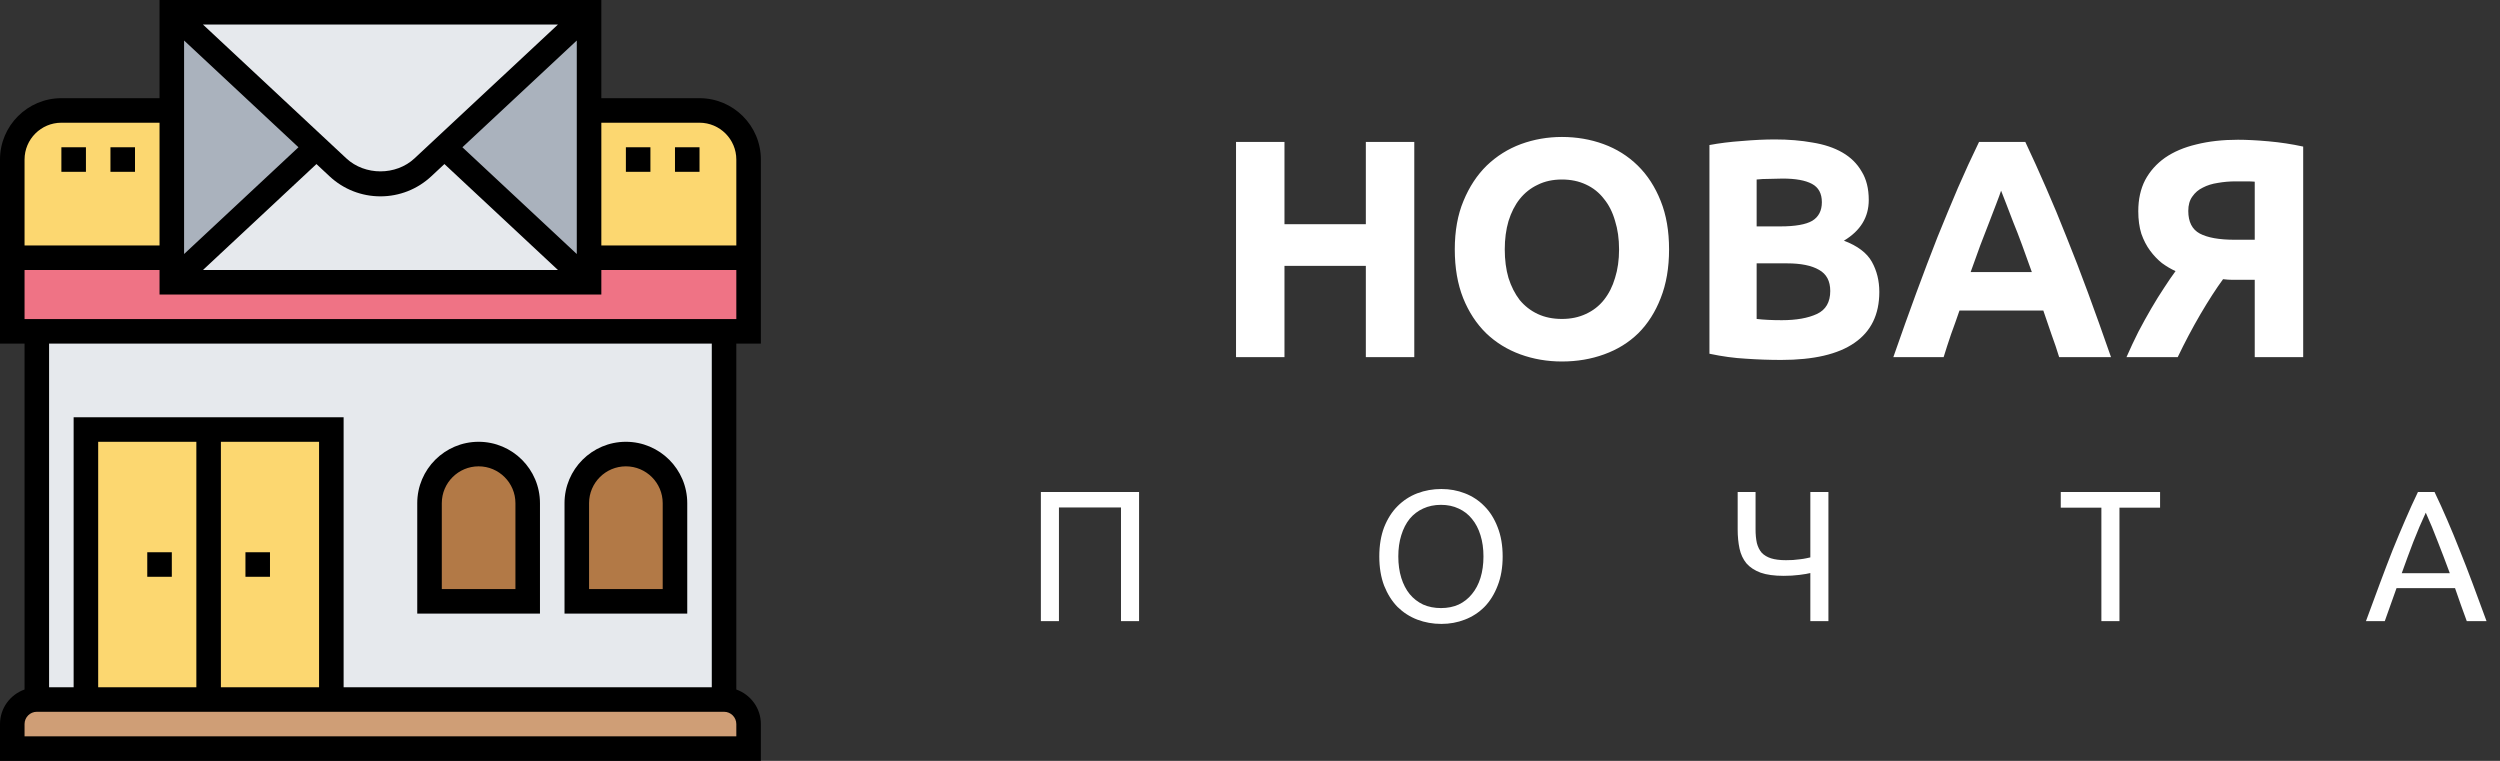 <svg width="161" height="49" viewBox="0 0 161 49" fill="none" xmlns="http://www.w3.org/2000/svg">
<rect x="0" y="0" width="161" height="49" fill="#333333" stroke="none"/>
<path d="M73.356 31.684V40H72.192V32.68H68.196V40H67.032V31.684H73.356ZM88.827 35.836C88.827 35.124 88.931 34.496 89.139 33.952C89.355 33.408 89.643 32.956 90.003 32.596C90.371 32.228 90.795 31.952 91.275 31.768C91.763 31.584 92.279 31.492 92.823 31.492C93.359 31.492 93.863 31.584 94.335 31.768C94.815 31.952 95.235 32.228 95.595 32.596C95.955 32.956 96.239 33.408 96.447 33.952C96.663 34.496 96.771 35.124 96.771 35.836C96.771 36.548 96.663 37.176 96.447 37.72C96.239 38.264 95.955 38.72 95.595 39.088C95.235 39.448 94.815 39.72 94.335 39.904C93.863 40.088 93.359 40.18 92.823 40.18C92.279 40.18 91.763 40.088 91.275 39.904C90.795 39.72 90.371 39.448 90.003 39.088C89.643 38.72 89.355 38.264 89.139 37.72C88.931 37.176 88.827 36.548 88.827 35.836ZM90.051 35.836C90.051 36.34 90.115 36.8 90.243 37.216C90.371 37.624 90.551 37.972 90.783 38.26C91.023 38.548 91.311 38.772 91.647 38.932C91.991 39.084 92.375 39.16 92.799 39.16C93.223 39.16 93.603 39.084 93.939 38.932C94.275 38.772 94.559 38.548 94.791 38.26C95.031 37.972 95.215 37.624 95.343 37.216C95.471 36.8 95.535 36.34 95.535 35.836C95.535 35.332 95.471 34.876 95.343 34.468C95.215 34.052 95.031 33.7 94.791 33.412C94.559 33.124 94.275 32.904 93.939 32.752C93.603 32.592 93.223 32.512 92.799 32.512C92.375 32.512 91.991 32.592 91.647 32.752C91.311 32.904 91.023 33.124 90.783 33.412C90.551 33.7 90.371 34.052 90.243 34.468C90.115 34.876 90.051 35.332 90.051 35.836ZM113.058 34.084C113.058 34.42 113.086 34.716 113.142 34.972C113.206 35.22 113.31 35.428 113.454 35.596C113.606 35.756 113.806 35.876 114.054 35.956C114.31 36.036 114.63 36.076 115.014 36.076C115.166 36.076 115.318 36.072 115.47 36.064C115.63 36.048 115.782 36.032 115.926 36.016C116.07 36 116.198 35.98 116.31 35.956C116.422 35.932 116.514 35.912 116.586 35.896V31.684H117.75V40H116.586V36.904C116.434 36.944 116.198 36.984 115.878 37.024C115.566 37.064 115.23 37.084 114.87 37.084C114.262 37.084 113.766 37.016 113.382 36.88C112.998 36.736 112.694 36.536 112.47 36.28C112.254 36.016 112.106 35.7 112.026 35.332C111.946 34.956 111.906 34.54 111.906 34.084V31.684H113.058V34.084ZM139.109 31.684V32.692H136.493V40H135.329V32.692H132.713V31.684H139.109ZM158.86 40C158.724 39.64 158.596 39.288 158.476 38.944C158.356 38.592 158.232 38.236 158.104 37.876H154.336L153.58 40H152.368C152.688 39.12 152.988 38.308 153.268 37.564C153.548 36.812 153.82 36.1 154.084 35.428C154.356 34.756 154.624 34.116 154.888 33.508C155.152 32.892 155.428 32.284 155.716 31.684H156.784C157.072 32.284 157.348 32.892 157.612 33.508C157.876 34.116 158.14 34.756 158.404 35.428C158.676 36.1 158.952 36.812 159.232 37.564C159.512 38.308 159.812 39.12 160.132 40H158.86ZM157.768 36.916C157.512 36.22 157.256 35.548 157 34.9C156.752 34.244 156.492 33.616 156.22 33.016C155.94 33.616 155.672 34.244 155.416 34.9C155.168 35.548 154.92 36.22 154.672 36.916H157.768Z" fill="white"/>
<path d="M87.96 9.14H91.08V23H87.96V17.12H82.72V23H79.6V9.14H82.72V14.44H87.96V9.14ZM96.907 16.06C96.907 16.74 96.987 17.353 97.147 17.9C97.321 18.447 97.561 18.92 97.868 19.32C98.188 19.707 98.574 20.007 99.028 20.22C99.481 20.433 100.001 20.54 100.588 20.54C101.161 20.54 101.674 20.433 102.128 20.22C102.594 20.007 102.981 19.707 103.288 19.32C103.608 18.92 103.848 18.447 104.008 17.9C104.181 17.353 104.268 16.74 104.268 16.06C104.268 15.38 104.181 14.767 104.008 14.22C103.848 13.66 103.608 13.187 103.288 12.8C102.981 12.4 102.594 12.093 102.128 11.88C101.674 11.667 101.161 11.56 100.588 11.56C100.001 11.56 99.481 11.673 99.028 11.9C98.574 12.113 98.188 12.42 97.868 12.82C97.561 13.207 97.321 13.68 97.147 14.24C96.987 14.787 96.907 15.393 96.907 16.06ZM107.488 16.06C107.488 17.247 107.308 18.293 106.948 19.2C106.601 20.093 106.121 20.847 105.508 21.46C104.894 22.06 104.161 22.513 103.308 22.82C102.468 23.127 101.561 23.28 100.588 23.28C99.641 23.28 98.748 23.127 97.907 22.82C97.067 22.513 96.334 22.06 95.707 21.46C95.081 20.847 94.588 20.093 94.228 19.2C93.868 18.293 93.688 17.247 93.688 16.06C93.688 14.873 93.874 13.833 94.248 12.94C94.621 12.033 95.121 11.273 95.748 10.66C96.388 10.047 97.121 9.587 97.948 9.28C98.787 8.973 99.668 8.82 100.588 8.82C101.534 8.82 102.428 8.973 103.268 9.28C104.108 9.587 104.841 10.047 105.468 10.66C106.094 11.273 106.588 12.033 106.948 12.94C107.308 13.833 107.488 14.873 107.488 16.06ZM114.708 23.18C113.948 23.18 113.188 23.153 112.428 23.1C111.682 23.06 110.902 22.953 110.088 22.78V9.34C110.728 9.22 111.428 9.133 112.188 9.08C112.948 9.013 113.655 8.98 114.308 8.98C115.188 8.98 115.995 9.047 116.728 9.18C117.475 9.3 118.115 9.513 118.648 9.82C119.182 10.127 119.595 10.533 119.888 11.04C120.195 11.533 120.348 12.147 120.348 12.88C120.348 13.987 119.815 14.86 118.748 15.5C119.628 15.833 120.228 16.287 120.548 16.86C120.868 17.433 121.028 18.08 121.028 18.8C121.028 20.253 120.495 21.347 119.428 22.08C118.375 22.813 116.802 23.18 114.708 23.18ZM113.128 16.96V20.54C113.355 20.567 113.602 20.587 113.868 20.6C114.135 20.613 114.428 20.62 114.748 20.62C115.682 20.62 116.435 20.487 117.008 20.22C117.582 19.953 117.868 19.46 117.868 18.74C117.868 18.1 117.628 17.647 117.148 17.38C116.668 17.1 115.982 16.96 115.088 16.96H113.128ZM113.128 14.58H114.648C115.608 14.58 116.295 14.46 116.708 14.22C117.122 13.967 117.328 13.567 117.328 13.02C117.328 12.46 117.115 12.067 116.688 11.84C116.262 11.613 115.635 11.5 114.808 11.5C114.542 11.5 114.255 11.507 113.948 11.52C113.642 11.52 113.368 11.533 113.128 11.56V14.58ZM132.61 23C132.464 22.52 132.297 22.027 132.11 21.52C131.937 21.013 131.764 20.507 131.59 20H126.19C126.017 20.507 125.837 21.013 125.65 21.52C125.477 22.027 125.317 22.52 125.17 23H121.93C122.45 21.507 122.944 20.127 123.41 18.86C123.877 17.593 124.33 16.4 124.77 15.28C125.224 14.16 125.664 13.1 126.09 12.1C126.53 11.087 126.984 10.1 127.45 9.14H130.43C130.884 10.1 131.33 11.087 131.77 12.1C132.21 13.1 132.65 14.16 133.09 15.28C133.544 16.4 134.004 17.593 134.47 18.86C134.937 20.127 135.43 21.507 135.95 23H132.61ZM128.87 12.28C128.804 12.48 128.704 12.753 128.57 13.1C128.437 13.447 128.284 13.847 128.11 14.3C127.937 14.753 127.744 15.253 127.53 15.8C127.33 16.347 127.124 16.92 126.91 17.52H130.85C130.637 16.92 130.43 16.347 130.23 15.8C130.03 15.253 129.837 14.753 129.65 14.3C129.477 13.847 129.324 13.447 129.19 13.1C129.057 12.753 128.95 12.48 128.87 12.28ZM143.985 11.68C143.585 11.68 143.198 11.713 142.825 11.78C142.465 11.833 142.145 11.933 141.865 12.08C141.585 12.213 141.358 12.407 141.185 12.66C141.011 12.9 140.925 13.207 140.925 13.58C140.925 14.287 141.171 14.773 141.665 15.04C142.171 15.307 142.918 15.44 143.905 15.44H145.205V11.7C145.045 11.687 144.871 11.68 144.685 11.68C144.498 11.68 144.265 11.68 143.985 11.68ZM144.125 9C144.685 9 145.338 9.033 146.085 9.1C146.845 9.167 147.591 9.28 148.325 9.44V23H145.205V18.02H144.245C144.071 18.02 143.905 18.02 143.745 18.02C143.585 18.02 143.391 18.007 143.165 17.98C142.725 18.58 142.238 19.333 141.705 20.24C141.185 21.133 140.698 22.053 140.245 23H136.945C137.185 22.453 137.438 21.913 137.705 21.38C137.985 20.847 138.265 20.34 138.545 19.86C138.825 19.38 139.098 18.94 139.365 18.54C139.631 18.127 139.878 17.767 140.105 17.46C139.811 17.327 139.518 17.153 139.225 16.94C138.945 16.713 138.691 16.447 138.465 16.14C138.238 15.833 138.051 15.473 137.905 15.06C137.771 14.633 137.705 14.147 137.705 13.6C137.705 12.84 137.851 12.173 138.145 11.6C138.451 11.027 138.878 10.547 139.425 10.16C139.985 9.773 140.658 9.487 141.445 9.3C142.245 9.1 143.138 9 144.125 9Z" fill="white"/>
<path d="M48.21 46.63V48.21H0.791V46.63C0.791 45.76 1.502 45.049 2.372 45.049H46.63C47.499 45.049 48.21 45.76 48.21 46.63Z" fill="#CF9E76"/>
<path d="M2.371 21.339H46.629V45.048H2.371V21.339Z" fill="#E6E9ED"/>
<path d="M13.435 27.661H21.339V45.048H13.435V27.661Z" fill="#FCD770"/>
<path d="M5.531 27.661H13.434V45.048H5.531V27.661Z" fill="#FCD770"/>
<path d="M43.467 32.404V38.726H37.145V32.404C37.145 30.657 38.559 29.242 40.306 29.242C42.052 29.242 43.467 30.657 43.467 32.404Z" fill="#B27946"/>
<path d="M33.985 32.404V38.726H27.662V32.404C27.662 30.657 29.077 29.242 30.823 29.242C32.57 29.242 33.985 30.657 33.985 32.404Z" fill="#B27946"/>
<path d="M37.935 16.596V7.112H45.048C46.795 7.112 48.21 8.527 48.21 10.274V16.596H37.935Z" fill="#FCD770"/>
<path d="M11.065 7.112V16.596H0.791V10.274C0.791 8.527 2.206 7.112 3.952 7.112H11.065Z" fill="#FCD770"/>
<path d="M11.065 18.177H37.936V16.597H48.21V21.339H0.791V16.597H11.065V18.177Z" fill="#EF7385"/>
<path d="M37.935 16.596V18.177C37.935 18.177 31.755 12.408 28.617 9.484L37.935 0.79V16.596Z" fill="#AAB2BD"/>
<path d="M20.382 9.484L11.065 18.177V0.79L20.382 9.484Z" fill="#AAB2BD"/>
<path d="M37.935 18.178H11.065L20.382 9.484L21.765 10.781C22.508 11.468 23.48 11.855 24.5 11.855C25.52 11.855 26.492 11.468 27.234 10.781L28.617 9.484C31.755 12.409 37.935 18.178 37.935 18.178Z" fill="#E6E9ED"/>
<path d="M37.935 0.79L28.617 9.484L27.234 10.78C26.492 11.467 25.52 11.855 24.5 11.855C23.48 11.855 22.508 11.467 21.765 10.78L20.382 9.484L11.065 0.79H37.935Z" fill="#E6E9ED"/>
<path d="M49 22.129V10.274C49 8.095 47.227 6.323 45.048 6.323H38.726V0H10.274V6.323H3.952C1.773 6.323 0 8.095 0 10.274V22.129H1.581V44.404C0.663 44.731 0 45.6 0 46.629V49H49V46.629C49 45.6 48.337 44.731 47.419 44.404V22.129H49ZM1.581 20.548V17.387H10.274V18.968H38.726V17.387H47.419V20.548H1.581ZM21.224 11.354C22.116 12.187 23.28 12.645 24.5 12.645C25.72 12.645 26.884 12.187 27.775 11.354L28.621 10.564L35.93 17.387H13.07L20.379 10.565L21.224 11.354ZM37.145 16.359L29.779 9.484L37.145 2.609V16.359ZM26.696 10.198C25.5 11.315 23.5 11.315 22.303 10.198L13.07 1.581H35.93L26.696 10.198ZM19.221 9.484L11.855 16.359V2.609L19.221 9.484ZM45.048 7.903C46.355 7.903 47.419 8.967 47.419 10.274V15.806H38.726V7.903H45.048ZM3.952 7.903H10.274V15.806H1.581V10.274C1.581 8.967 2.645 7.903 3.952 7.903ZM47.419 47.419H1.581V46.629C1.581 46.194 1.936 45.839 2.371 45.839H46.629C47.064 45.839 47.419 46.194 47.419 46.629V47.419ZM20.548 44.258H14.226V28.452H20.548V44.258ZM12.645 44.258H6.323V28.452H12.645V44.258ZM45.839 44.258H22.129V26.871H4.742V44.258H3.161V22.129H45.839V44.258Z" fill="black"/>
<path d="M9.484 35.565H11.065V37.145H9.484V35.565Z" fill="black"/>
<path d="M15.807 35.565H17.387V37.145H15.807V35.565Z" fill="black"/>
<path d="M44.259 32.403C44.259 30.224 42.486 28.451 40.307 28.451C38.128 28.451 36.355 30.224 36.355 32.403V39.516H44.259V32.403ZM42.678 37.935H37.936V32.403C37.936 31.096 39 30.032 40.307 30.032C41.614 30.032 42.678 31.096 42.678 32.403V37.935Z" fill="black"/>
<path d="M34.774 32.403C34.774 30.224 33.002 28.451 30.823 28.451C28.644 28.451 26.871 30.224 26.871 32.403V39.516H34.774V32.403ZM33.194 37.935H28.452V32.403C28.452 31.096 29.516 30.032 30.823 30.032C32.13 30.032 33.194 31.096 33.194 32.403V37.935Z" fill="black"/>
<path d="M40.307 9.484H41.887V11.065H40.307V9.484Z" fill="black"/>
<path d="M43.469 9.484H45.049V11.065H43.469V9.484Z" fill="black"/>
<path d="M3.953 9.484H5.534V11.065H3.953V9.484Z" fill="black"/>
<path d="M7.113 9.484H8.694V11.065H7.113V9.484Z" fill="black"/>
</svg>
